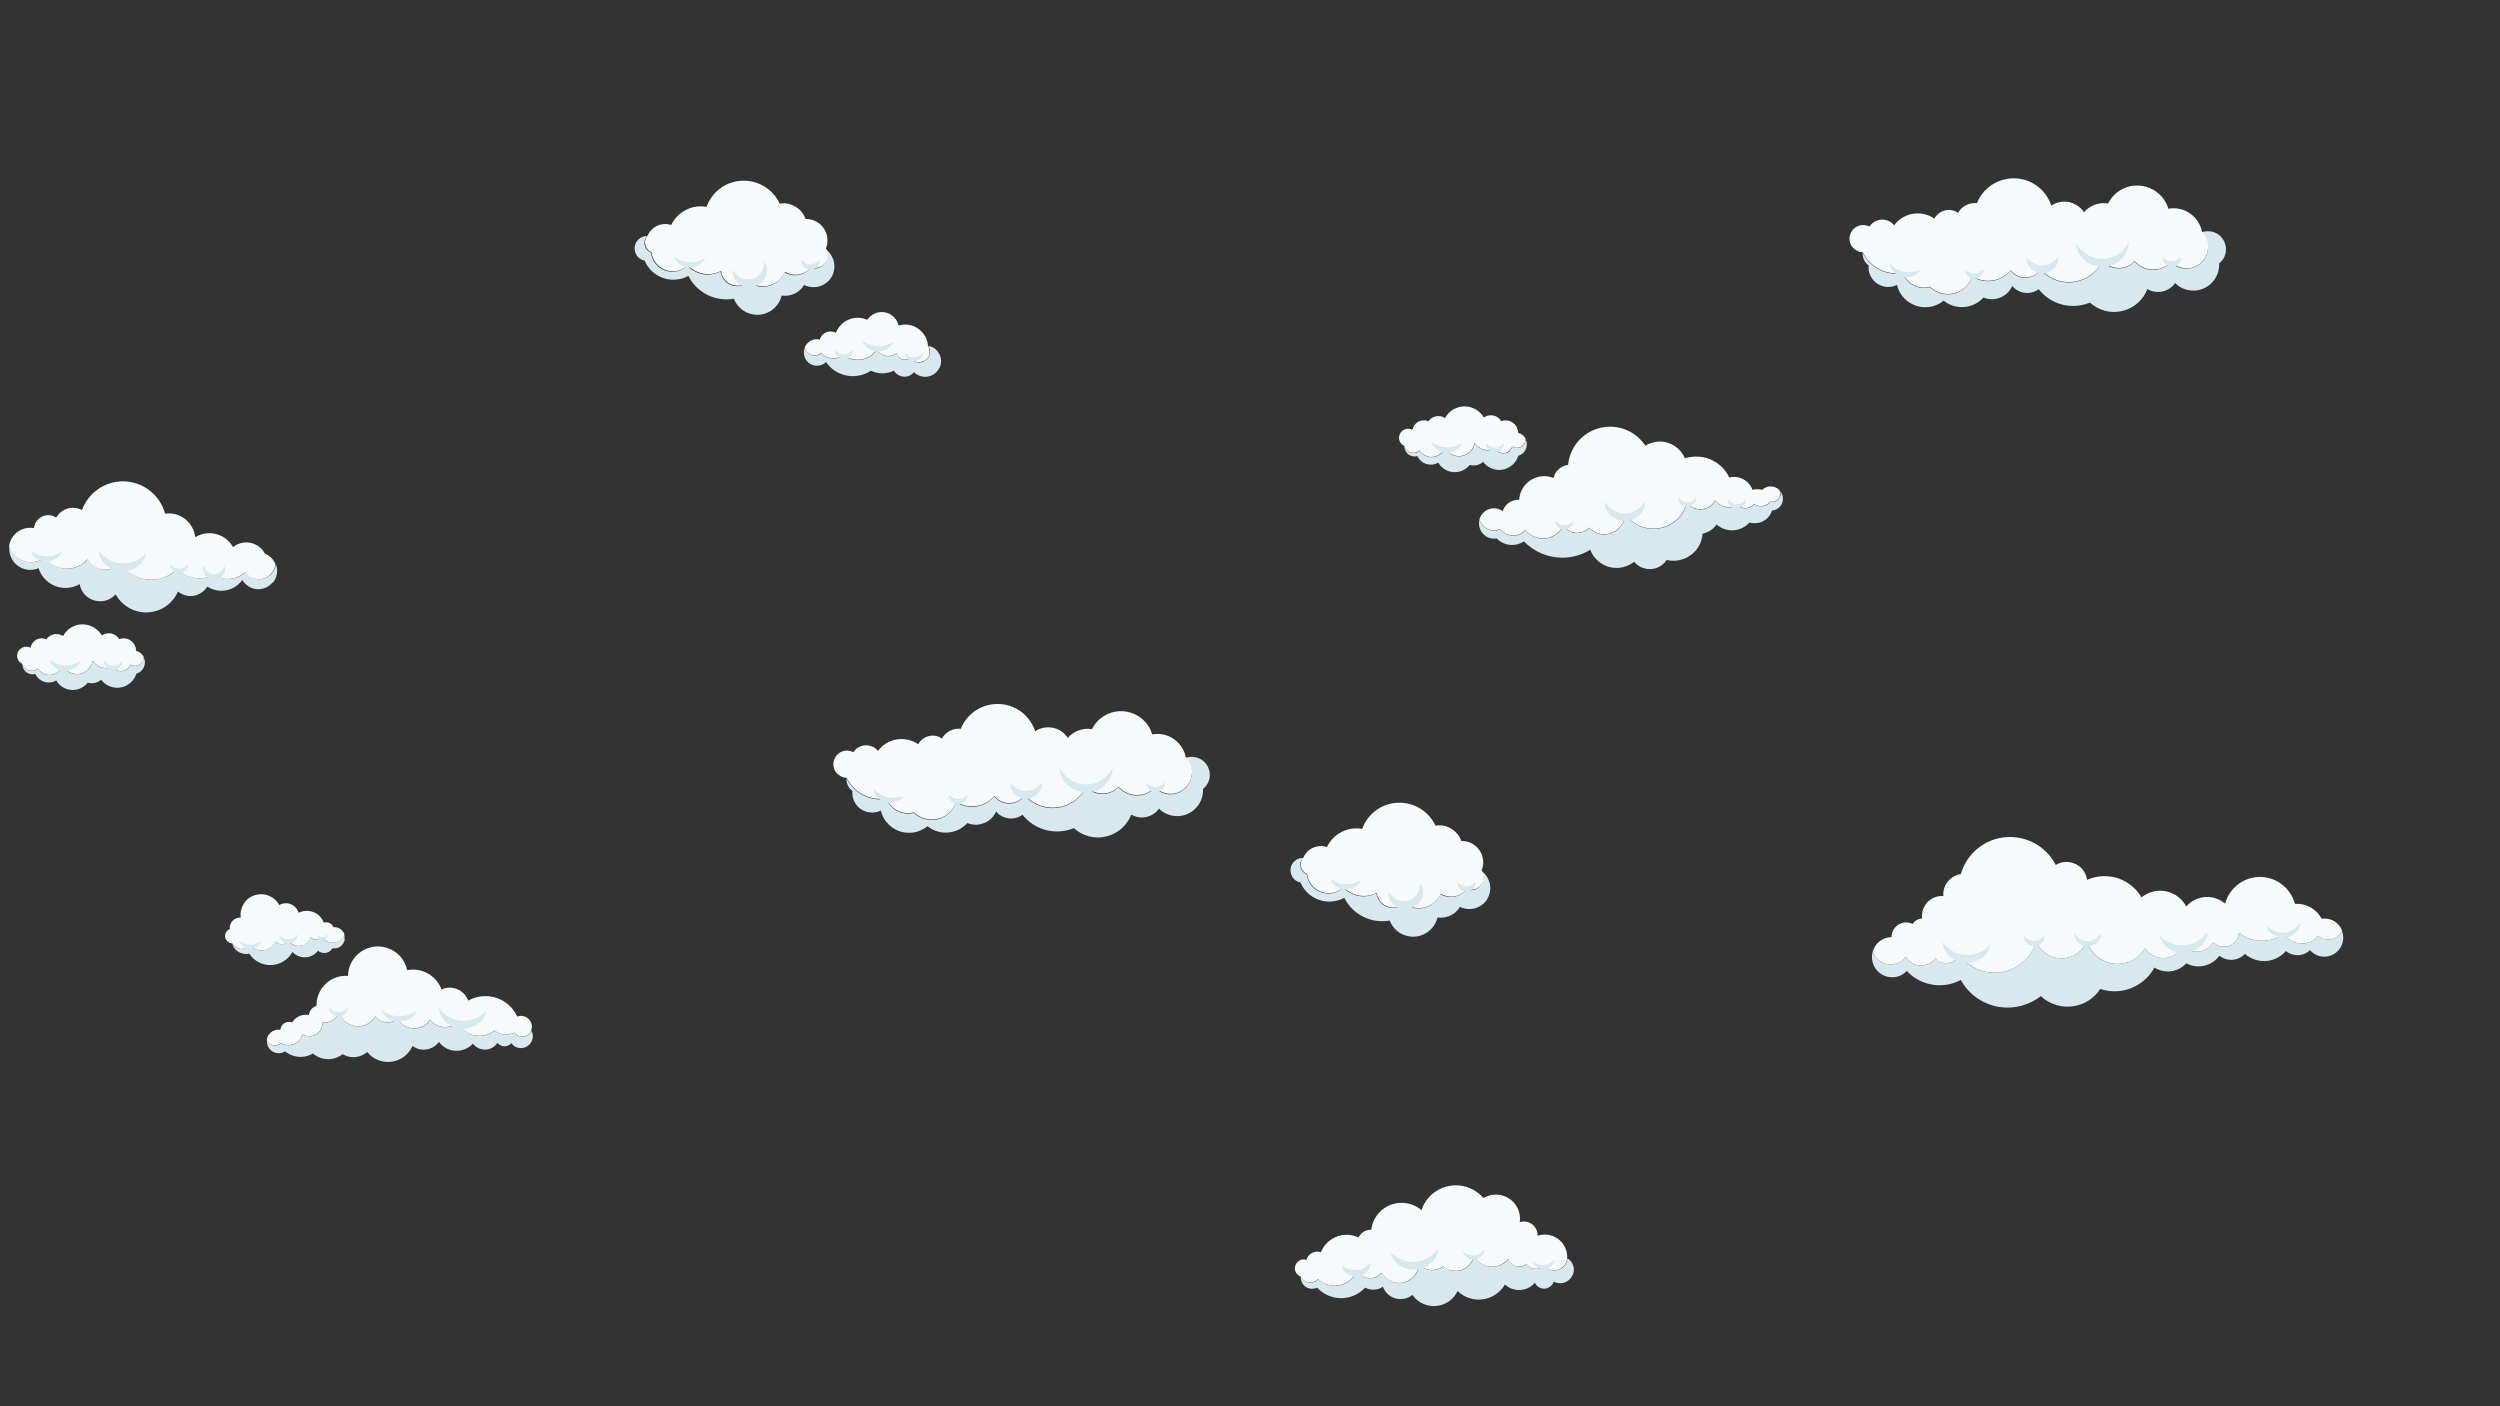 <?xml version="1.0" encoding="UTF-8"?>
<svg id="Capa_1" xmlns="http://www.w3.org/2000/svg" version="1.1" viewBox="0 0 1920 1080">
  <rect x="0" y="0" width="1920" height="1080" fill="#333333" stroke="none"/>
  <!-- Generator: Adobe Illustrator 29.0.0, SVG Export Plug-In . SVG Version: 2.1.0 Build 186)  -->
  <defs>
    <style>
      .st0 {
        display: none;
        fill: #81e1ff;
      }

      .st1 {
        fill: #f7fafb;
      }

      .st2 {
        fill: #d7e8ef;
      }
    </style>
  </defs>
  <rect class="st0" width="1920" height="1080"/>
  <g>
    <path class="st2" d="M1709.1,195.2c-.8,2.8-2.5,5.3-4.8,7.1.2,3.1-.4,6.2-1.7,9.1-2.4,5.3-7,9.4-12.6,11-5.6,1.6-11.7.7-16.5-2.5-1.1-.7-2.1-1.6-3-2.5-2.3,3.3-5.9,5.7-10,6.5-4,.8-8,0-11.3-1.9-3.2,8.3-10.3,14.7-19.2,16.8-8.9,2.2-18.2-.3-24.9-6.4-7.4,3-15.7,3.4-23.4.9-6.4-2.1-12-6.1-16-11.2-3,2.2-6.6,3.2-10.4,2.8-3.9-.4-7.5-2.3-9.9-5.3-1.7,3.9-4.8,7-8.7,8.7-4.3,1.9-9.1,2-13.4.2-3.6,4-8.6,6.6-14.1,7.2-6,.7-11.9-1.1-16.5-4.8-6.5,5.4-15.7,6.7-23.6,2.9-6.3-2.9-10.7-8.5-12.2-15-5.1,2.6-11.5,2-16.3-1.8-4-3.3-6-8.2-5.5-13.1-1.6-1.2-2.9-2.8-3.7-4.7-.7-1.7-1-3.5-.9-5.2,5.7,11.6,18.2,17.9,30.7,15.9,1.7,4.3,5.1,7.9,9.5,9.8,3.7,1.6,7.7,1.9,11.5.9,5.4,5.2,13.3,6.9,20.5,4.3,5.8-2.2,10.1-6.9,11.9-12.5,4.6,2.9,10.1,4.1,15.5,3.3,5.5-.8,10.5-3.6,14-7.8,3.1,4.1,8.3,6.2,13.5,5.4,4-.6,7.5-3,9.6-6.2,6.9,7.9,17.6,11.5,28,9.1,8.7-2,15.8-7.8,19.5-15.6,3,3.3,7.2,5.4,11.9,5.5,4.9.2,9.5-1.8,12.7-5.3,4.2,4.8,10.5,7.2,16.9,6.3,4.4-.6,8.3-2.7,11.2-5.8,2.3,2.4,5.2,4.1,8.6,4.7,4.6.9,9.4-.2,13.2-3,3.8-2.9,6.1-7.2,6.4-11.9.3-4.7-1.4-9.3-4.8-12.7,2.7-1,5.7-1.1,8.5-.4,3.6,1,6.7,3.4,8.5,6.7,1.8,3.3,2.2,7.2,1.2,10.8Z"/>
    <path class="st1" d="M1695.7,190.8c-.3,4.7-2.7,9.1-6.4,11.9-3.8,2.9-8.6,4-13.2,3-3.3-.7-6.3-2.3-8.6-4.7-2.9,3.1-6.8,5.2-11.2,5.8-6.4.9-12.7-1.5-16.9-6.3-3.2,3.5-7.8,5.5-12.7,5.3-4.6-.1-8.9-2.2-11.9-5.5-3.7,7.8-10.8,13.6-19.5,15.6-10.4,2.4-21.1-1.2-28-9.1-2.1,3.3-5.6,5.6-9.6,6.2-5.2.8-10.4-1.3-13.5-5.4-3.5,4.2-8.5,7-14,7.8-5.5.8-11-.4-15.5-3.3-1.8,5.7-6.1,10.4-11.9,12.5-7.2,2.6-15.1.9-20.5-4.3-3.8,1-7.9.7-11.5-.9-4.4-1.9-7.8-5.4-9.5-9.8-12.5,2-25-4.3-30.7-15.9-2.9,0-5.7-1.4-7.7-3.7-2.5-2.9-3.2-7-1.7-10.6s4.7-6.1,8.6-6.5c2.1-.2,4.2.2,6,1.1,1.8-2.8,4.7-4.7,8.1-5.2,4.1-.6,8.2,1,10.8,4.2,3.7-5.1,9.5-8.4,15.9-9,5.4-.5,10.7.9,15,3.9,1.7-3.2,4.8-5.6,8.6-6.4,3.4-.7,6.8,0,9.6,2,1.4-2.6,3.7-4.8,6.5-6.1,2.5-1.2,5.3-1.7,8-1.4,4.8-12.1,17-19.9,30.4-19,12.6.9,22.9,9.4,26.7,20.9,4-2.7,9.1-3.7,14-2.6,4.6,1.1,8.6,3.9,11.1,7.7,2.1-2.5,4.9-4.5,8.1-5.7,3.4-1.3,7-1.6,10.4-1,4.5-9.1,14.3-14.8,24.9-13.7,10.4,1.1,18.6,8.3,21.4,17.7,6-1.1,12.3.3,17.3,4.1,4.4,3.3,7.4,8.1,8.5,13.4,3.3,3.3,5.1,8,4.8,12.7Z"/>
    <path class="st2" d="M1509.4,206.9c1.2,1.3,2.4,2,3.5,2.5,1.2.5,2.3.7,3.4.7,1.1,0,2.2-.2,3.4-.8,1.1-.5,2.3-1.3,3.5-2.6.4,1.7-.2,3.7-1.5,5.1-1.3,1.4-3.3,2.3-5.3,2.3-2,0-4-.8-5.3-2.2-1.3-1.4-2-3.3-1.7-5Z"/>
    <path class="st2" d="M1661.1,197.5c1.2,1.3,2.4,2,3.5,2.5,1.2.5,2.3.7,3.4.7,1.1,0,2.2-.2,3.4-.8,1.1-.5,2.3-1.3,3.5-2.6.4,1.7-.2,3.7-1.5,5.1-1.3,1.4-3.3,2.3-5.3,2.3-2,0-4-.8-5.3-2.2-1.3-1.4-2-3.3-1.7-5Z"/>
    <path class="st2" d="M1594.4,186.6c2.4,4.1,5.5,7.2,9,9.2,3.5,2.1,7.5,3.1,11.4,3.1,3.9,0,7.8-1.2,11.3-3.3,3.5-2.2,6.5-5.3,8.8-9.4,0,4.8-2.2,9.7-5.9,13.1-3.7,3.5-8.9,5.6-14.1,5.6-5.2,0-10.5-1.9-14.3-5.3-3.8-3.4-6.2-8.2-6.2-13Z"/>
    <path class="st2" d="M1556.3,197.6c1.9,2.3,3.9,3.8,6,4.8,2,1,4.1,1.4,6.2,1.4,2.1,0,4.1-.5,6.2-1.5,2-1,4-2.6,5.9-4.9.5,3-.7,6.3-2.9,8.6-2.3,2.4-5.6,3.8-9,3.8-3.4,0-6.8-1.3-9.1-3.6-2.3-2.3-3.6-5.5-3.1-8.5Z"/>
    <path class="st2" d="M1474.5,207.5c-1.2,2.1-3.3,3.7-5.7,4.6-2.4.9-5,1.1-7.6.5-2.5-.5-4.9-1.8-6.7-3.6-1.8-1.8-3-4.1-3.3-6.5,1.7,1.7,3.4,3,5.2,4,1.8,1,3.6,1.7,5.6,2.2,1.9.4,3.9.5,6,.3,2.1-.2,4.1-.7,6.4-1.5Z"/>
  </g>
  <g>
    <path class="st2" d="M1366.9,389.2c-1.6,1.7-3.7,2.8-6,2.9-.9,3-2.9,5.8-5.7,7.5-3.5,2.3-7.7,2.8-11.6,1.7-2.9,3.2-7,5.4-11.5,5.9-5.1.5-10.1-1.1-13.8-4.4-1.2,1.7-2.6,3.2-4.4,4.4-1.9,1.3-4.1,2.2-6.3,2.7-.4,4.9-2.3,9.6-5.7,13.4-5.6,6.1-14,8.6-21.9,6.8-2.4,3.6-6.2,6.1-10.6,6.8-5.5.8-11-1.3-14.4-5.5-4.9,3.9-11.3,5.6-17.5,4.4-7.4-1.4-13.5-6.5-16.2-13.6-6.6,4.1-14.2,6.2-22.1,6.1-10.9-.2-21.2-4.7-28.8-12.5-2.9,1.9-6.4,2.9-10,2.7-4.2-.2-8.1-2.1-10.9-5-2.6.5-5.2,0-7.6-1.2-3.9-2.2-6.3-6.4-6-10.9,0-.8.2-1.6.4-2.4.8,2.9,2.7,5.5,5.5,7,3.3,1.9,7.2,2,10.6.5,2.4,3.2,6.3,5,10.3,4.9,3.5-.1,6.7-1.7,9-4.3,4,5.2,10.7,7.7,17.2,6.2,5.4-1.2,9.7-4.9,11.8-9.8,2.1,3.5,5.9,5.8,10.2,5.9,3.7.1,7.2-1.4,9.6-4,4.7,5.1,12.3,6.6,18.8,3.4,5.4-2.7,8.6-8.1,8.8-13.8,5.9,8.3,16.1,12.6,26.4,10.8,10.5-1.8,18.6-9.6,21.2-19.6,2.7,3.5,7,5.5,11.5,5,4.4-.4,8.2-3.1,10.2-6.9,1.9,2.9,5.1,4.8,8.6,5.3,2.9.4,5.7-.3,8.1-1.8,2,2,4.8,2.9,7.6,2.5,2.2-.3,4.1-1.4,5.5-3,2.2,1.4,4.9,1.9,7.5,1.3,1.9-.5,3.6-1.6,4.9-3.2,1.2.3,2.4.2,3.6-.2,1.7-.6,3.1-2,3.8-3.7.6-1.4.6-3,0-4.5.6.6,1.1,1.4,1.4,2.1,1.6,3.4,1,7.4-1.5,10.2Z"/>
    <path class="st1" d="M1366.9,381.3c-.7,1.7-2.1,3.1-3.8,3.7-1.2.4-2.4.5-3.6.2-1.2,1.5-2.9,2.6-4.9,3.2-2.6.7-5.3.2-7.5-1.3-1.4,1.6-3.3,2.7-5.5,3-2.8.4-5.6-.6-7.6-2.5-2.4,1.5-5.2,2.2-8.1,1.8-3.5-.4-6.6-2.4-8.6-5.3-2,3.8-5.8,6.4-10.2,6.9-4.5.4-8.9-1.5-11.5-5-2.6,10-10.8,17.8-21.2,19.6-10.3,1.8-20.5-2.5-26.4-10.8-.1,5.7-3.4,11.1-8.8,13.8-6.4,3.2-14.1,1.7-18.8-3.4-2.4,2.6-5.9,4.1-9.6,4-4.2-.1-8-2.4-10.2-5.9-2.1,4.9-6.5,8.6-11.8,9.8-6.5,1.5-13.2-1-17.2-6.2-2.2,2.6-5.5,4.2-9,4.3-4,.1-7.9-1.7-10.3-4.9-3.4,1.5-7.3,1.4-10.6-.5-2.7-1.5-4.7-4.1-5.5-7,1-3.4,3.5-6.3,6.9-7.6,3.7-1.5,7.9-.9,11,1.4,1.1-3.7,3.9-6.7,7.7-8s3.3-.7,4.9-.6c.3-6.7,4.2-13,10.5-16.2,5.1-2.6,10.9-2.7,15.9-.7.7-3,2.4-5.7,5-7.6,1.8-1.4,4-2.2,6.2-2.5,1.4-14.5,12.4-26.6,27.2-28.9,12.9-2,25.3,3.8,32.1,14.2,5.8-3.6,13.1-4.3,19.5-1.4,5,2.2,8.9,6.3,10.9,11.1,6.2-2,13-1.8,19.1.6,6.7,2.7,12,7.8,15,14.1,3.1-.8,6.5-.6,9.7.8,3.8,1.7,6.7,4.9,8.1,8.7,2.4-.7,5-.6,7.5,0,1.5-1.5,3.6-2.5,5.8-2.6,2.9-.2,5.6.9,7.5,3h0c.5,1.5.5,3.1,0,4.5Z"/>
    <path class="st2" d="M1194.7,399.7c1,1.3,2.1,2.2,3.3,2.8,1.2.6,2.4.9,3.6.9,1.2,0,2.5-.3,3.6-.9,1.2-.6,2.2-1.6,3.2-2.9.2,1.7-.5,3.5-1.8,4.8-1.3,1.3-3.2,2.1-5,2.1-1.9,0-3.8-.7-5.1-2-1.3-1.3-2.1-3-1.9-4.7Z"/>
    <path class="st2" d="M1289,382.2c1,1.3,2.1,2.2,3.3,2.8,1.2.6,2.4.9,3.6.9,1.2,0,2.5-.3,3.6-.9,1.2-.6,2.2-1.6,3.2-2.9.2,1.7-.5,3.5-1.8,4.8-1.3,1.3-3.2,2.1-5,2.1-1.9,0-3.8-.7-5.1-2-1.3-1.3-2.1-3-1.9-4.7Z"/>
    <path class="st2" d="M1327.1,383.6c1,1.3,2.1,2.2,3.3,2.8,1.2.6,2.4.9,3.6.9,1.2,0,2.5-.3,3.6-.9,1.2-.6,2.2-1.6,3.2-2.9.2,1.7-.5,3.5-1.8,4.8-1.3,1.3-3.2,2.1-5,2.1-1.9,0-3.8-.7-5.1-2-1.3-1.3-2.1-3-1.9-4.7Z"/>
    <path class="st2" d="M1232.8,385.7c2.1,3,4.5,5.1,7.1,6.5,2.6,1.4,5.4,2.1,8.2,2,2.8,0,5.5-.8,8.1-2.2,2.6-1.5,4.9-3.6,7-6.6.4,3.7-1.2,7.5-4.1,10.3-2.8,2.8-6.9,4.5-11,4.5-4.1,0-8.2-1.5-11.1-4.3-2.9-2.7-4.6-6.6-4.3-10.2Z"/>
  </g>
  <g>
    <path class="st2" d="M721.4,282.6c-2,4.1-6.2,6.7-10.7,6.8-3.4,0-6.5-1.3-8.8-3.6-2,2.5-5.2,3.9-8.5,3.4-2.9-.4-5.5-2.1-6.9-4.5-5.1,2.5-11.1,2.7-16.5.5-.4-.2-.8-.4-1.2-.5-3.8,2.6-8.4,4-13.2,4.2-8.5.2-16.5-3.9-21.2-10.8-2.5,2.3-6,3.3-9.4,2.5-4.3-1.1-7.4-4.8-7.6-9.3,0-1.5.2-2.9.7-4.2.6,2.4,2.3,4.4,4.6,5.4,2.7,1.1,5.7.6,7.8-1.1,2.4,2.3,5.5,3.7,8.8,3.9,3.1.2,6.2-.6,8.8-2.3,4.2,3.1,9.6,4.3,14.7,3,4.5-1.1,8.3-3.9,10.7-7.7,1.7,3.1,4.8,5.1,8.4,5.3,2.5.1,5-.8,6.8-2.3.6,2.3,2.3,4.2,4.8,4.9,2,.5,4,0,5.6-1.1,1.1,1.5,2.7,2.5,4.5,3,2.2.6,4.5.3,6.5-.9,1.9-1.1,3.3-3,3.9-5.2.5-2.2.2-4.5-1-6.4,2.9.6,5.5,2.1,7.3,4.6,2.8,3.6,3.2,8.5,1.2,12.6Z"/>
    <path class="st1" d="M713.9,271.8c-.5,2.2-1.9,4.1-3.9,5.2-2,1.1-4.3,1.5-6.5.9-1.8-.5-3.4-1.6-4.5-3-1.6,1.2-3.6,1.6-5.6,1.1-2.4-.6-4.2-2.5-4.8-4.9-1.9,1.6-4.3,2.4-6.8,2.3-3.6-.1-6.8-2.2-8.4-5.3-2.4,3.8-6.2,6.6-10.7,7.7-5.1,1.2-10.5,0-14.7-3-2.6,1.7-5.7,2.5-8.8,2.3-3.3-.2-6.4-1.6-8.8-3.9-2.2,1.7-5.2,2.2-7.8,1.1-2.4-1-4.1-3-4.6-5.4,1-2.6,3.2-4.8,5.9-5.8,1.9-.7,3.8-.8,5.7-.3.2-.8.6-1.6,1-2.3,1.2-1.9,3.2-3.3,5.5-3.8,2-.4,4.1,0,5.9.9,1.6-4.3,4.9-7.9,9.2-9.9,4.8-2.2,10.2-2.2,14.9-.1,2.8-4.2,7.8-6.6,13-5.8,5.5.8,9.8,4.9,11,10.2,5.2-1.6,10.9-.7,15.3,2.6,4.3,3.1,6.9,7.8,7.3,13,1.2,1.9,1.6,4.2,1,6.4Z"/>
    <path class="st2" d="M641.1,268.7c1,1.3,2.1,2.2,3.3,2.8,1.2.6,2.4.9,3.6.9,1.2,0,2.5-.3,3.6-.9,1.2-.6,2.2-1.6,3.2-2.9.2,1.7-.5,3.5-1.8,4.8-1.3,1.3-3.2,2.1-5,2.1-1.9,0-3.8-.7-5.1-2-1.3-1.3-2.1-3-1.9-4.7Z"/>
    <path class="st2" d="M695,270.7c1,1.3,2.1,2.2,3.3,2.8,1.2.6,2.4.9,3.6.9,1.2,0,2.5-.3,3.6-.9,1.2-.6,2.2-1.6,3.2-2.9.2,1.7-.5,3.5-1.8,4.8-1.3,1.3-3.2,2.1-5,2.1-1.9,0-3.8-.7-5.1-2-1.3-1.3-2.1-3-1.9-4.7Z"/>
    <path class="st2" d="M686,262.6c-.8,2.3-2.6,4.2-4.7,5.5-2.2,1.3-4.8,2-7.3,1.9-2.6,0-5.1-.9-7.2-2.3-2.1-1.4-3.7-3.4-4.4-5.8,2,1.3,3.9,2.3,5.9,3,1.9.7,3.9,1,5.9,1.1,2,0,4-.2,5.9-.8,2-.6,3.9-1.5,6-2.7Z"/>
  </g>
  <g>
    <path class="st2" d="M111.3,508.7c0,2.4-1,4.7-2.7,6.4-1.1,1.1-2.4,1.8-3.8,2.2-1.8,5.7-6.7,10-12.9,10.8-5.6.7-11.1-1.8-14.3-6.1-2.7,2.5-6.6,3.4-10.2,2.3-2.9,3.6-7.3,5.8-12.1,5.6-5.1-.2-9.6-3-12.1-7.3-2.9,1.7-6.4,2-9.6.9-2.9-1-5.2-3.2-6.5-5.9-2,.5-4.1.3-6-.8-2.5-1.4-3.9-4.1-3.9-6.8.8,2.6,2.8,4.5,5.4,5.1,2.3.5,4.6,0,6.4-1.6,2.3,3.6,6.6,5.5,10.9,4.8,3.9-.7,7.1-3.4,8.4-7.1,2.7,5.2,8.8,7.9,14.6,6,4.5-1.5,7.6-5.3,8.2-9.7,1.4,2.1,3.4,3.8,5.8,4.8,3.2,1.3,6.8,1.1,9.9-.4,1.6,2.8,4.9,4.2,8.1,3.4,2.5-.6,4.4-2.5,5.2-4.9,2.3,1.4,5.3,1.3,7.5-.3,1.8-1.3,2.7-3.4,2.7-5.4.6,1.3,1,2.7,1,4.1Z"/>
    <path class="st1" d="M110.3,504.6c0,2.1-.9,4.1-2.7,5.4-2.2,1.7-5.2,1.7-7.5.3-.8,2.3-2.7,4.2-5.2,4.9-3.2.8-6.5-.6-8.1-3.4-3.1,1.5-6.7,1.7-9.9.4-2.4-1-4.4-2.7-5.8-4.8-.7,4.4-3.7,8.2-8.2,9.7-5.7,1.9-11.9-.8-14.6-6-1.3,3.7-4.5,6.4-8.4,7.1-4.3.7-8.6-1.2-10.9-4.8-1.8,1.5-4.1,2.1-6.4,1.6-2.6-.6-4.7-2.5-5.4-5.1-.8-.4-1.5-.9-2.2-1.6-1.7-1.8-2.3-4.4-1.5-6.8.8-2.4,2.7-4.1,5.2-4.7,1.7-.3,3.4,0,4.8.7.3-2.2,1.6-4.3,3.4-5.6,2.6-1.9,5.9-2.1,8.7-.9,1-1.4,2.4-2.6,4.1-3.3,2.9-1.2,6.2-.9,8.7.8,2.9-5.4,8.5-8.9,14.8-9,6.3,0,11.9,3.3,15,8.5,2-1.4,4.6-2,7.2-1.5,2.6.5,4.8,2.1,6.2,4.4,3.3-1.3,7.2-.6,9.9,2,2,1.8,3,4.4,3,6.9,1.6.4,3,1.2,4.2,2.4s1.2,1.5,1.7,2.3Z"/>
    <path class="st2" d="M80,507.6c1,1.3,2.1,2.2,3.3,2.8,1.2.6,2.4.9,3.6.9,1.2,0,2.5-.3,3.6-.9,1.2-.6,2.2-1.6,3.2-2.9.2,1.7-.5,3.5-1.8,4.8-1.3,1.3-3.2,2.1-5,2.1-1.9,0-3.8-.7-5.1-2-1.3-1.3-2.1-3-1.9-4.7Z"/>
    <path class="st2" d="M61.7,507.7c-.8,2.3-2.6,4.2-4.7,5.5-2.2,1.3-4.8,2-7.3,1.9-2.6,0-5.1-.9-7.2-2.3-2.1-1.4-3.7-3.4-4.4-5.8,2,1.3,3.9,2.3,5.9,3,1.9.7,3.9,1,5.9,1.1,2,0,4-.2,5.9-.8,2-.6,3.9-1.5,6-2.7Z"/>
  </g>
  <g>
    <path class="st2" d="M264.8,721.3c-.4,2.9-2.3,5.4-5,6.5-1.4.6-3,.7-4.5.5-1,1.8-2.8,3.1-4.9,3.5-2.3.4-4.5-.2-6.2-1.7-2.2,3-5.6,4.9-9.4,5.1-3.9.2-7.6-1.3-10.2-4.1-3.3,6-9.4,9.8-16.3,10.1-6.8.2-13.2-3.1-16.9-8.8-2.4.6-4.9.3-7.2-.8-3-1.4-5.2-4-6-7.1,1.4,2.7,4.2,4.3,7.2,4.3,2.4,0,4.6-1.2,6.1-3,2.7,3.1,6.9,4.7,11.1,4,3.9-.6,7.2-3.2,8.9-6.7,1.3,1.4,3.2,2.2,5.2,2.1,2-.2,3.7-1.3,4.7-2.9,2.1,3.2,6.1,4.9,10,3.9,3.4-.8,5.9-3.4,6.8-6.6,1.1,1.3,2.7,2.1,4.5,2,1.7,0,3.2-.8,4.3-2,2.3,3.5,6.7,5.2,10.8,4.1,3.1-.8,5.4-3,6.5-5.8.3,1.1.4,2.2.3,3.4Z"/>
    <path class="st1" d="M264.5,717.9c-1.1,2.8-3.5,5-6.5,5.8-4.2,1.1-8.5-.6-10.8-4.1-1.1,1.2-2.6,1.9-4.3,2-1.8,0-3.4-.8-4.5-2-.9,3.2-3.4,5.8-6.8,6.6-3.9,1-7.9-.7-10-3.9-1,1.6-2.7,2.7-4.7,2.9-2,.2-3.9-.6-5.2-2.1-1.7,3.5-5,6-8.9,6.7-4.2.7-8.4-.9-11.1-4-1.5,1.8-3.7,2.9-6.1,3-3,0-5.8-1.6-7.2-4.3-.8,0-1.6-.2-2.4-.6-1.7-.9-2.9-2.5-3.1-4.4-.2-1.9.5-3.8,2-5,.5-.4,1-.7,1.6-.9-.3-2.2.4-4.6,2-6.3,1.7-1.9,4.1-2.8,6.4-2.6-.5-3.6.3-7.3,2.2-10.5,2.4-3.9,6.3-6.5,10.8-7.2,4.5-.8,9.1.5,12.6,3.3,1.7,1.3,3,3,4,4.8,3-1.8,6.8-1.9,10-.1,2.4,1.3,4.1,3.5,4.8,6,3.9-1.9,8.6-2,12.6,0,3.2,1.6,5.6,4.4,6.7,7.6,1.7-.5,3.5-.4,5.1.6,1.1.7,2,1.8,2.4,2.9,2-.2,4,.4,5.6,1.6,1.4,1.1,2.4,2.5,2.9,4.2Z"/>
    <path class="st2" d="M214.7,717.7c1,1.3,2.1,2.2,3.3,2.8,1.2.6,2.4.9,3.6.9,1.2,0,2.5-.3,3.6-.9,1.2-.6,2.2-1.6,3.2-2.9.2,1.7-.5,3.5-1.8,4.8-1.3,1.3-3.2,2.1-5,2.1-1.9,0-3.8-.7-5.1-2-1.3-1.3-2.1-3-1.9-4.7Z"/>
    <path class="st2" d="M243.6,717.6c1.3,1.5,2.7,2.1,4.1,2.1,1.4,0,2.8-.6,4-2.2.2,1-.2,2.1-1,2.9-.8.8-1.9,1.3-3,1.3-1.1,0-2.3-.4-3-1.2-.8-.8-1.2-1.8-1.1-2.9Z"/>
    <path class="st2" d="M200.7,722.9c-.6,1.7-1.8,3.1-3.4,4.1-1.6,1-3.5,1.5-5.3,1.4-1.9,0-3.7-.6-5.3-1.7-1.5-1-2.7-2.5-3.2-4.2,1.5.9,2.9,1.7,4.3,2.1,1.4.5,2.8.7,4.3.8,1.4,0,2.9-.1,4.3-.5,1.4-.4,2.9-1,4.4-1.9Z"/>
  </g>
  <g>
    <path class="st2" d="M638.4,213.2c-2.8,4.2-7.4,7-12.5,7.3-2.9.2-5.8-.4-8.4-1.6-.8,1.4-1.8,2.6-3.1,3.8-3.9,3.6-9.1,5-14.1,4.3-.2.8-.4,1.6-.7,2.3-1.9,5.1-6,9.2-11.1,11.2s-10.9,1.6-15.8-.9c-4.2-2.2-7.4-5.9-9.1-10.2-14,2.5-28.4-4.4-34.9-17.5-5.1,2.8-11.1,3.6-17,2.3-7.5-1.8-13.7-7-16.6-14-1.4-.3-2.8-.9-4-1.8-2.3-1.8-3.6-4.5-3.7-7.4s1.2-5.7,3.4-7.5c1.8-1.5,4-2.3,6.2-2.2-2.8,3-2.8,7.6,0,10.6.8.9,1.8,1.6,2.9,2.1.8,6.4,5.1,11.9,11.3,13.9,5.9,2,12.3.4,16.7-3.7,3.4,3.5,7.9,5.8,12.7,6.5,4.4.6,8.9-.2,12.8-2.2.6,4.8,3.8,9,8.5,10.6,4.4,1.5,9.3.5,12.7-2.6,4.6,3.5,10.7,4.6,16.3,3,5.3-1.6,9.5-5.4,11.6-10.3,4,2.4,9,2.9,13.5,1.2,2.7-1,4.9-2.7,6.6-4.8,3.8,1.4,8.1.2,10.7-3,2.7-3.3,2.9-7.9.6-11.4,2.8,2,4.8,4.7,6,8,1.7,4.8,1,10.1-1.8,14.4Z"/>
    <path class="st1" d="M633.7,202.2c-2.6,3.2-6.9,4.3-10.7,3-1.7,2.1-4,3.8-6.6,4.8-4.5,1.7-9.4,1.2-13.5-1.2-2.1,4.9-6.3,8.7-11.6,10.3-5.7,1.7-11.7.5-16.3-3-3.4,3.1-8.2,4.2-12.7,2.6-4.7-1.6-8-5.8-8.5-10.6-3.9,2-8.4,2.8-12.8,2.2-4.9-.7-9.4-3-12.7-6.5-4.4,4.2-10.8,5.7-16.7,3.7-6.2-2.1-10.6-7.6-11.3-13.9-1.1-.4-2.1-1.1-2.9-2.1-2.7-3-2.7-7.6,0-10.6,1.8-4.1,5.4-7.3,9.9-8.4,2.8-.7,5.6-.6,8.2.3,3.2-6.7,9.2-11.7,16.6-13.6,3.5-.9,7.1-1,10.5-.3,4.4-12.4,16.4-20.7,29.9-20.1,11.6.5,21.7,7.5,26.3,17.6,4.1-.7,8.3,0,11.9,2.2,3.8,2.2,6.6,5.6,8,9.6,6.2-.2,12.1,3.2,15,8.9,2.2,4.4,2.4,9.4.6,13.7,2.3,3.5,2.1,8.1-.6,11.4Z"/>
    <path class="st2" d="M615.5,199.8c1.2,1.3,2.4,2,3.5,2.5,1.2.5,2.3.7,3.4.7,1.1,0,2.2-.2,3.4-.8,1.1-.5,2.3-1.3,3.5-2.6.4,1.7-.2,3.7-1.5,5.1-1.3,1.4-3.3,2.3-5.3,2.3-2,0-4-.8-5.3-2.2-1.3-1.4-2-3.3-1.7-5Z"/>
    <path class="st2" d="M541.6,198.1c-.8,2.3-2.6,4.2-4.7,5.5-2.2,1.3-4.8,2-7.3,1.9-2.6,0-5.1-.9-7.2-2.3-2.1-1.4-3.7-3.4-4.4-5.8,2,1.3,3.9,2.3,5.9,3,1.9.7,3.9,1,5.9,1.1,2,0,4-.2,5.9-.8,2-.6,3.9-1.5,6-2.7Z"/>
    <path class="st2" d="M562.8,207.3c1.9,3.1,4.3,5.2,6.9,6.3,2.6,1.1,5.3,1.3,7.9.6,2.5-.7,4.8-2.2,6.5-4.4,1.7-2.3,2.8-5.2,2.8-8.9,2.4,2.8,2.9,7.3,1.4,11.1-.7,1.9-2,3.7-3.6,5.1-1.6,1.4-3.5,2.4-5.6,3-4.1,1.1-8.7.2-11.9-2.4-3.2-2.5-5-6.6-4.4-10.3Z"/>
  </g>
  <g>
    <path class="st2" d="M409.1,797c-.3,2.6-1.7,4.9-3.9,6.4s-4.9,1.9-7.4,1.3c-2.1-.5-3.9-1.8-5.1-3.6-1,1.2-2.5,2.1-4.2,2.4-2.5.4-5-.7-6.5-2.6-1.9,3-5.2,5-8.9,5.2-3.9.2-7.6-1.6-9.9-4.6-2.9,3.2-7,5.2-11.6,5.5-5.8.3-11.2-2.3-14.5-6.8-1.6,2.2-3.9,4-6.6,5-4.7,1.8-9.8,1-13.7-1.9-2.4,5.5-7.1,9.8-13.2,11.5-8,2.3-16.5-.5-21.6-6.8-2.1,1.8-4.7,3.1-7.5,3.6-4,.8-8,0-11.4-2-3.3,2.6-7.5,4-11.7,3.8-4.1-.1-8-1.7-11.1-4.3-3.7,2.2-8,3-12.2,2.4-3.4-.5-6.6-1.9-9.2-4.1-2.4,1.6-5.6,2-8.3.8-3.4-1.4-5.6-4.6-5.6-8.3,0-.3,0-.6,0-1,1.1,2.2,3.3,3.8,5.8,4,2,.2,3.9-.5,5.3-1.8,2.8,1.8,6.3,2.2,9.5,1,3.4-1.3,5.9-4.3,6.7-7.8,2.8,1.8,6.3,2.1,9.4.8,3.8-1.7,6.2-5.5,6-9.7,2.5.3,5.1-.2,7.4-1.5,2.4-1.4,4.4-3.5,5.4-6,2.3,6.5,8.7,10.9,15.8,10.3,5.2-.4,9.6-3.4,12.1-7.6,1.8,2.5,4.6,4.2,7.8,4.6,3.4.4,6.7-.7,9.2-3,2.9,5.4,8.9,8.5,15.1,7.5,4.2-.6,7.7-3,9.9-6.4,2.6,3.4,6.7,5.5,11.1,5.6,3.8.1,7.4-1.2,10.1-3.6,2.7,5.3,7.8,9.1,13.7,10.1,5.2.8,10.5-.6,14.6-3.9,4.3,3.5,10.3,4,15.2,1.6,1.2,1.8,3.2,2.9,5.5,3.1,3.2.3,6.3-1.6,7.5-4.6.9,1.6,1.3,3.6,1.1,5.5Z"/>
    <path class="st1" d="M408,791.5c-1.2,3-4.3,4.9-7.5,4.6-2.2-.2-4.2-1.4-5.5-3.1-4.9,2.5-10.8,1.9-15.2-1.6-4,3.3-9.3,4.7-14.6,3.9-6-.9-11.1-4.7-13.7-10.1-2.8,2.4-6.4,3.7-10.1,3.6-4.4-.2-8.4-2.2-11.1-5.6-2.2,3.3-5.7,5.7-9.9,6.4-6.2,1-12.2-2.1-15.1-7.5-2.4,2.2-5.7,3.4-9.2,3-3.2-.4-6-2.1-7.8-4.6-2.5,4.2-6.9,7.2-12.1,7.6-7.1.6-13.6-3.8-15.8-10.3-1.1,2.5-3,4.7-5.4,6-2.3,1.2-4.8,1.8-7.4,1.5.2,4.1-2.1,8-6,9.7-3.1,1.4-6.7,1-9.4-.8-.7,3.5-3.2,6.5-6.7,7.8-3.2,1.2-6.7.8-9.5-1-1.4,1.2-3.3,1.9-5.3,1.8-2.6-.2-4.8-1.8-5.8-4,.3-3.2,2.4-6.1,5.5-7.3,1.6-.7,3.3-.8,4.9-.6.1-1.1.5-2.3,1.2-3.3,1.8-2.5,5.1-3.4,7.9-2.4,1-1.6,2.4-3.1,4.1-4.1,2.6-1.6,5.7-2.1,8.7-1.6.3-2,1.2-3.9,2.8-5.3.9-.8,2-1.4,3.1-1.7-.2-7.7,3.5-15,10.1-19.4,4.3-2.8,9.3-4,14.1-3.6,0-5.1,1.8-10,5-14,4.1-5.1,10.2-8.3,16.8-8.6,6.6-.3,13,2.2,17.6,6.9,3.1,3.1,5.1,7.1,6,11.3,5.4-1.1,11.1-.2,16,2.6,4.9,2.8,8.5,7.1,10.4,12.2,3.8-1.7,8.1-1.9,12.1-.2,4,1.7,7,4.9,8.4,8.8,6-3.4,13.1-4.4,20-2.6,7.9,2,14.3,7.5,17.6,14.8,3.2-1.2,7-.3,9.3,2.4,2,2.4,2.5,5.6,1.5,8.3Z"/>
    <path class="st2" d="M253.1,773.8c1,1.3,2.1,2.2,3.3,2.8,1.2.6,2.4.9,3.6.9,1.2,0,2.5-.3,3.6-.9,1.2-.6,2.2-1.6,3.2-2.9.2,1.7-.5,3.5-1.8,4.8-1.3,1.3-3.2,2.1-5,2.1-1.9,0-3.8-.7-5.1-2-1.3-1.3-2.1-3-1.9-4.7Z"/>
    <path class="st2" d="M320.3,776.2c-1.1,2.6-3.1,4.8-5.6,6.2-2.5,1.5-5.5,2.2-8.4,2.1-3,0-5.9-1-8.3-2.6-2.4-1.6-4.4-3.9-5.3-6.5,2.3,1.6,4.5,2.9,6.8,3.7,2.3.9,4.6,1.3,7,1.4,2.4,0,4.7-.3,7-1,2.3-.7,4.6-1.9,6.9-3.4Z"/>
    <path class="st2" d="M336.8,773.9c2.5,3.1,5.3,5.5,8.3,7.2,3,1.7,6.2,2.6,9.5,2.8,3.3.2,6.6-.3,9.8-1.5,3.2-1.2,6.2-3.2,9.2-6-.7,4-3.3,7.7-6.9,10.1-3.5,2.5-8,3.7-12.4,3.4-4.4-.3-8.7-2.1-11.9-5-3.2-2.9-5.3-6.9-5.5-10.9Z"/>
  </g>
  <g>
    <path class="st2" d="M1799.6,721c-.4,6.5-5,12-11.4,13.4-5.3,1.2-10.7-.7-14.1-4.7-1.9,1.8-4.2,3.1-6.9,3.6-4.2.8-8.4-.3-11.6-2.9-3.5,4-8.3,6.7-13.7,7.5-6.5.9-13-1.1-17.8-5.3-1.8,1.9-4.2,3.4-6.9,4.1-4.5,1.2-9.2.1-12.7-2.7-3.1,4.3-7.9,7.2-13.3,8-4.2.6-8.4-.2-12.1-2.2-2.6,2.9-6,4.9-9.9,5.8-5,1.2-10.3.2-14.6-2.5-3.3,6-8.3,11-14.6,14.3-8.4,4.4-18.1,5.1-27,2.1-4.4,6.8-11.4,11.6-19.6,13.1-9.5,1.8-19.2-1.1-26.1-7.6-9.3,7.3-21.4,10.3-33.2,8.1-12.1-2.3-22.4-9.9-28.2-20.5-6,3.2-12.9,4.6-19.8,3.9-8.4-.9-16.1-4.8-21.7-10.8-2.6,2.8-6.2,4.6-10.2,4.8-5.7.4-11.1-2.4-14.2-7.2-2.3-3.8-2.9-8.2-1.8-12.4,1.8,5.1,6.2,8.8,11.6,9.6,5.4.8,10.7-1.4,13.9-5.7,2.4,4,6.7,6.6,11.5,6.7,4.5.1,8.6-1.9,11.3-5.4,2.7,2.9,6.9,4.3,10.9,3.3,3.4-.8,6-3.1,7.4-6.1,7.9,11,21.9,16.2,35.3,12.7,11.6-3,20.4-11.9,23.7-22.9,3,7.2,9.9,12.4,18.1,12.9,9.2.6,17.6-5,20.8-13.2,2.9,9.7,11.5,16.7,21.8,17.4,9.4.7,18.2-4.1,22.9-11.9,3.3,5,9.1,7.9,15.2,7.5,5.9-.4,11.1-3.9,13.8-9,3.5,3.2,8.3,4.7,13.1,3.9,4.4-.8,8.2-3.4,10.4-7,3.2,3.2,8.1,4.4,12.4,2.6,4.2-1.7,6.9-5.6,7.2-9.9,9.9,7.9,24,8.2,34.3.8,3.1,4.7,8.5,7.5,14.2,7.4,4.8,0,9.3-2.3,12.4-5.8,3.1,2.7,7.5,3.6,11.5,2.2,3-1.1,5.4-3.3,6.7-6.1.7,1.9,1.1,4,1,6.1Z"/>
    <path class="st1" d="M1798.6,714.9c-1.3,2.8-3.6,5.1-6.7,6.1-4,1.4-8.4.5-11.5-2.2-3.1,3.6-7.5,5.7-12.4,5.8-5.7.1-11.1-2.7-14.2-7.4-10.3,7.4-24.4,7.1-34.3-.8-.3,4.3-3,8.2-7.2,9.9-4.4,1.7-9.2.6-12.4-2.6-2.3,3.7-6.1,6.3-10.4,7-4.8.8-9.6-.6-13.1-3.9-2.7,5.1-7.9,8.6-13.8,9-6.1.4-11.9-2.5-15.2-7.5-4.7,7.9-13.5,12.6-22.9,11.9-10.2-.8-18.8-7.7-21.8-17.4-3.3,8.3-11.6,13.8-20.8,13.2-8.2-.5-15.1-5.7-18.1-12.9-3.2,11-12.1,19.9-23.7,22.9-13.4,3.5-27.4-1.8-35.3-12.7-1.4,3-4.1,5.3-7.4,6.1-4.1,1-8.2-.3-10.9-3.3-2.7,3.4-6.8,5.5-11.3,5.4-4.8-.1-9.1-2.7-11.5-6.7-3.2,4.3-8.5,6.5-13.9,5.7-5.4-.8-9.8-4.6-11.6-9.6.3-1.2.8-2.4,1.5-3.5,2.7-4.7,7.6-7.6,13-7.7,0-3.3,1.5-6.6,4.2-8.8,3.5-2.8,8.2-3.2,12-1.3,1.3-2,3.3-3.5,5.6-4,.5-.1,1-.2,1.6-.2-.1-1-.1-1.9,0-2.9.3-4.2,2.2-8.1,5.4-10.8,3.1-2.5,7-3.8,11-3.5-.4-4.5,1.2-9.1,4.5-12.4,2.5-2.5,5.6-4,8.9-4.5,4.5-15.8,18.6-27.5,35.5-28.4,15.9-.9,30.4,7.7,37.4,21.4,3.9-2.4,8.8-3,13.3-1.5,5.8,1.9,10,6.9,10.8,12.9,7.8-3.4,16.7-3.8,24.8-.8,7.2,2.7,13.2,7.8,17,14.3,5.4-4.4,12.6-6.2,19.6-4.5,6.5,1.6,11.8,5.8,14.7,11.5,3.8-4.4,9.4-7.1,15.4-7.3,5.4-.2,10.5,1.7,14.5,5.1,3.3-12.2,14.6-20.9,27.6-20.5,12.5.4,22.9,9,26,20.7,4.5-.3,9,.8,12.9,3.2,3.3,2,5.9,4.9,7.6,8.2,2.2-.3,4.6-.1,6.9.6,4.2,1.4,7.3,4.6,8.8,8.5Z"/>
    <path class="st2" d="M1593.2,717c1.4,2,3,3.4,4.8,4.4,1.8,1,3.7,1.4,5.5,1.4,1.9,0,3.8-.5,5.5-1.5,1.7-1,3.3-2.5,4.7-4.5.2,2.5-.9,5.1-2.8,7-1.9,1.9-4.6,3-7.4,3-2.8,0-5.5-1-7.5-2.9-2-1.8-3.1-4.4-2.9-6.9Z"/>
    <path class="st2" d="M1554.7,719c1.3,1.4,2.5,2.3,3.8,2.9,1.3.6,2.6.8,3.8.8,1.3,0,2.5-.3,3.8-.9,1.3-.6,2.5-1.5,3.7-3,.4,1.9-.4,4-1.8,5.5-1.4,1.5-3.6,2.4-5.7,2.4-2.1,0-4.3-.8-5.8-2.3-1.5-1.5-2.3-3.5-1.9-5.4Z"/>
    <path class="st2" d="M1491.7,723.4c2.5,3.1,5.3,5.5,8.3,7.2,3,1.7,6.2,2.6,9.5,2.8,3.3.2,6.6-.3,9.8-1.5,3.2-1.2,6.2-3.2,9.2-6-.7,4-3.3,7.7-6.9,10.1-3.5,2.5-8,3.7-12.4,3.4-4.4-.3-8.7-2.1-11.9-5-3.2-2.9-5.3-6.9-5.5-10.9Z"/>
    <path class="st2" d="M1658.8,718.8c3,2.7,6,4.6,9.3,5.8,3.2,1.2,6.5,1.6,9.8,1.3,3.3-.3,6.5-1.3,9.4-3,3-1.7,5.7-4.1,8.1-7.3-.1,4.1-2.1,8.1-5.3,11.1-3.1,3-7.4,4.9-11.8,5.2-4.4.4-8.9-.7-12.5-3.1-3.6-2.4-6.3-6-7.1-10Z"/>
    <path class="st2" d="M1740.5,710.9c2.1,2,4.3,3.4,6.6,4.3,2.3.9,4.7,1.2,7.1,1,2.4-.2,4.7-.9,6.8-2.2,2.1-1.3,4.1-3,5.8-5.4-.1,2.9-1.6,5.7-3.8,7.8-2.2,2.1-5.3,3.4-8.4,3.7-3.1.3-6.3-.5-8.9-2.2-2.6-1.7-4.5-4.2-5.1-7.1Z"/>
  </g>
  <g>
    <path class="st2" d="M1208,978.6c-1.3,3.6-4.4,6.2-8.2,6.8-2.2.3-4.5,0-6.5-1.1-.9,2.6-3.1,4.7-6,5.3-3.6.6-7.1-1.3-8.5-4.5-2.5,3-6,5-10,5.5-4.8.7-9.5-.9-13-4.1-3.2,5.5-8.6,9.5-15,11-7.8,1.8-15.9-.6-21.4-6-2.7,5.9-8.2,10.2-14.8,11.3-7.8,1.3-15.5-2-19.9-8.3-3.2,2.6-7.4,3.7-11.6,3-5.1-.9-9.3-4.5-11-9.3-1.8,1.2-3.8,2-6.1,2.2-2.7.3-5.3-.2-7.6-1.5-4.6,5-11.2,8.1-18.3,8.1-7.2,0-13.9-3-18.6-8.1-2.7,1.3-6,1.2-8.6-.5-2.7-1.8-4.1-4.9-3.9-8,1.4,2.9,4.2,4.7,7.4,4.7,2.3,0,4.5-.9,6.1-2.6,4.9,4.6,11.9,6.2,18.4,4.1,5.3-1.7,9.4-5.7,11.4-10.6,1.8,3,4.9,5.1,8.6,5.6,4.1.5,8-1.2,10.5-4.2,3.3,6.3,10.7,9.5,17.7,7.4,6.3-1.9,10.4-7.5,10.8-13.7,2.2,2.4,5.3,3.9,8.6,4.3,3.7.4,7.3-.6,10.2-2.8,4.1,3.5,9.9,4.5,14.9,2.4,4.4-1.9,7.5-5.7,8.5-10.2,2.6,4.6,7.4,7.7,12.9,8.1,5.3.3,10.4-2,13.6-6.1,1.1,3.1,3.8,5.4,7.1,5.9,2.5.4,5-.3,6.9-1.8,2,2.7,5.4,4.1,8.8,3.6,1.8-.3,3.4-1.1,4.7-2.3,1.7,2,4.2,3.3,7,3.5,5.5.4,10.3-3.8,10.7-9.3.8.5,1.6,1.1,2.3,1.9,2.5,2.8,3.3,6.9,2,10.4Z"/>
    <path class="st1" d="M1203.6,966.3c-.4,5.5-5.1,9.7-10.7,9.3-2.8-.2-5.3-1.5-7-3.5-1.3,1.2-2.9,2-4.7,2.3-3.4.5-6.8-.9-8.8-3.6-1.9,1.5-4.4,2.2-6.9,1.8-3.3-.5-6-2.8-7.1-5.9-3.2,4.1-8.2,6.4-13.6,6.1-5.5-.4-10.3-3.5-12.9-8.1-1,4.5-4.1,8.4-8.5,10.2-5.1,2.1-10.9,1.1-14.9-2.4-2.9,2.2-6.5,3.2-10.2,2.8-3.3-.4-6.4-1.9-8.6-4.3-.3,6.2-4.5,11.8-10.8,13.7-7,2.1-14.4-1.1-17.7-7.4-2.5,3.1-6.5,4.7-10.5,4.2-3.6-.4-6.8-2.6-8.6-5.6-2,5-6.1,8.9-11.4,10.6-6.5,2.1-13.5.5-18.4-4.1-1.5,1.6-3.8,2.6-6.1,2.6-3.2,0-6-1.9-7.4-4.7-.7-.2-1.3-.6-1.9-1.1-1.7-1.4-2.7-3.6-2.4-5.9s1.6-4.2,3.6-5.3c1.6-.9,3.5-1,5.2-.4.8-2.7,2.8-5,5.7-5.9,1.8-.6,3.8-.5,5.5,0,2.2-5.8,7-10.3,13-12.3,5.3-1.8,11-1.3,15.9,1,.9-2,2.5-3.7,4.5-4.8,1.6-.8,3.4-1.2,5.2-1.1,1.1-9.1,7.4-16.9,16.4-19.7,7.9-2.4,16.2-.5,22.2,4.6,3.1-9.5,11.3-16.8,21.5-18.6,9.9-1.8,19.8,2,26.1,9.3,6.5-3.9,14.9-3.5,21,1.3,5.3,4.2,7.8,10.8,6.9,17.2,3.2-1,6.7-.4,9.4,1.6,2.8,2.1,4.4,5.5,4.3,8.9,5.2-1.8,11-1,15.7,2.4,4.8,3.5,7.3,9.1,7,14.7Z"/>
    <path class="st2" d="M1030.7,971.8c2,1.5,3.9,2.4,5.8,3,1.9.6,3.7.7,5.5.6,1.8-.2,3.6-.6,5.3-1.5,1.8-.9,3.4-2.1,5.2-3.9.2,2.5-.9,5.1-2.8,7-1.9,1.9-4.5,3.2-7.3,3.4-2.8.2-5.6-.5-7.8-2.1-2.2-1.6-3.7-3.9-4-6.4Z"/>
    <path class="st2" d="M1068,961.9c3,2.7,6,4.6,9.3,5.8,3.2,1.2,6.5,1.6,9.8,1.3,3.3-.3,6.5-1.3,9.4-3,3-1.7,5.7-4.1,8.1-7.3-.1,4.1-2.1,8.1-5.3,11.1-3.1,3-7.4,4.9-11.8,5.2-4.4.4-8.9-.7-12.5-3.1-3.6-2.4-6.3-6-7.1-10Z"/>
    <path class="st2" d="M1123.5,961c1.4,1.2,2.8,2.1,4.3,2.6,1.5.5,3,.7,4.5.6,1.5-.1,3-.6,4.3-1.4,1.4-.8,2.6-1.9,3.8-3.3,0,1.9-.9,3.8-2.4,5.2-1.5,1.4-3.4,2.3-5.5,2.5-2.1.2-4.2-.4-5.8-1.5-1.7-1.1-2.9-2.8-3.2-4.7Z"/>
    <path class="st2" d="M1177.1,968.4c1.4,1.2,2.8,2.1,4.3,2.6,1.5.5,3,.7,4.5.6,1.5-.1,3-.6,4.3-1.4,1.4-.8,2.6-1.9,3.8-3.3,0,1.9-.9,3.8-2.4,5.2-1.5,1.4-3.4,2.3-5.5,2.5-2.1.2-4.2-.4-5.8-1.5-1.7-1.1-2.9-2.8-3.2-4.7Z"/>
  </g>
  <g>
    <path class="st2" d="M209.3,447.4c-3.6,4.3-9.4,6.1-14.8,4.6-3.6-1.1-6.6-3.5-8.4-6.6-2.6,3.7-6.6,6.5-11.1,7.7-5.5,1.4-11.2.4-15.8-2.6-2,3.2-5.2,5.7-9.1,6.8-4.8,1.2-9.7,0-13.4-3-3.4,7.8-10.4,13.8-19.2,15.5-11.6,2.4-23.2-3.3-28.7-13.4-3.5,4-8.8,6.1-14.3,5.2-6.9-1-12.2-6.3-13.3-13-4.6,2.7-10.2,3.6-15.7,2.4-7.6-1.7-13.6-7.3-15.9-14.6-3.3,1.4-7,1.7-10.6.7-5.7-1.6-10-6-11.4-11.7-.5-1.9-.6-3.9-.3-5.8,1.8,5.4,6.1,9.7,11.6,11.4,5.4,1.7,11.2.6,15.8-2.7,3.7,5,9.6,8.2,16,8.5,6.4.3,12.5-2.4,16.7-7.2,2.6,4.5,7.3,7.6,12.7,7.9,4.7.3,9.2-1.6,12.3-4.9,4.5,6.6,11.6,11.2,19.7,12.3,9,1.3,18.1-1.8,24.5-8.1,3.3,3.6,7.7,6.1,12.5,7,5.3,1,10.7,0,15.4-2.5,3.8,2.6,8.4,3.7,13,3.2,4.1-.5,7.9-2.3,10.8-5.1,3.2,4.2,8.6,6.3,13.5,5.2,5.1-1.2,9.2-5.6,10.1-11.2,1.8,4.7,1,10.1-2.3,14.1Z"/>
    <path class="st1" d="M211.6,433.4c-.9,5.6-5,10.1-10.1,11.2-5,1.1-10.3-1-13.5-5.2-2.9,2.8-6.7,4.6-10.8,5.1-4.6.6-9.2-.6-13-3.2-4.6,2.6-10.1,3.5-15.4,2.5-4.9-.9-9.3-3.4-12.5-7-6.4,6.4-15.4,9.5-24.5,8.1-8.1-1.2-15.2-5.7-19.7-12.3-3.1,3.3-7.6,5.2-12.3,4.9-5.4-.3-10.1-3.4-12.7-7.9-4.1,4.8-10.3,7.4-16.7,7.2-6.4-.3-12.2-3.4-16-8.5-4.5,3.3-10.4,4.4-15.8,2.7-5.5-1.7-9.7-6-11.6-11.4.4-3.7,2.2-7.3,5-9.9,3.8-3.5,9-5,14.1-4.1.2-2,.9-3.9,2.2-5.6,1.8-2.3,4.4-3.9,7.4-4.3,2.6-.3,5.3.3,7.5,1.8,2.3-4,6.3-6.8,11-7.4,3.1-.4,6.1.2,8.8,1.6,5.1-14,19-23.2,34.2-21.9,14.3,1.2,26,11.3,29.6,24.7,5.7-.8,11.6.8,16.1,4.7,4,3.5,6.5,8.3,7,13.4,5-3.1,11.1-4,17-2.2,5.3,1.6,9.5,5.2,12.1,9.8,3.9-3.2,9.2-4.4,14.3-3.1,4.5,1.2,8.2,4.2,10.2,8.2,3.2,1.2,5.9,3.6,7.5,6.8.2.4.4.9.6,1.3Z"/>
    <path class="st2" d="M130.7,433.2c1,1.3,2.1,2.2,3.3,2.8,1.2.6,2.4.9,3.6.9,1.2,0,2.5-.3,3.6-.9,1.2-.6,2.2-1.6,3.2-2.9.2,1.7-.5,3.5-1.8,4.8-1.3,1.3-3.2,2.1-5,2.1-1.9,0-3.8-.7-5.1-2-1.3-1.3-2.1-3-1.9-4.7Z"/>
    <path class="st2" d="M47.4,423.8c-.8,2.3-2.6,4.2-4.7,5.5-2.2,1.3-4.8,2-7.3,1.9-2.6,0-5.1-.9-7.2-2.3-2.1-1.4-3.7-3.4-4.4-5.8,2,1.3,3.9,2.3,5.9,3,1.9.7,3.9,1,5.9,1.1,2,0,4-.2,5.9-.8,2-.6,3.9-1.5,6-2.7Z"/>
    <path class="st2" d="M75.5,422.7c2.5,3.1,5.3,5.5,8.3,7.2,3,1.7,6.2,2.6,9.5,2.8,3.3.2,6.6-.3,9.8-1.5,3.2-1.2,6.2-3.2,9.2-6-.7,4-3.3,7.7-6.9,10.1-3.5,2.5-8,3.7-12.4,3.4-4.4-.3-8.7-2.1-11.9-5-3.2-2.9-5.3-6.9-5.5-10.9Z"/>
    <path class="st2" d="M156.5,434.2c1.2,4.5,4.5,6.7,7.7,6.8,3.3.1,6.7-1.9,8.2-6.3,1,2.2.5,5-1.2,7.1-1.6,2.1-4.4,3.4-7.1,3.2-2.7,0-5.4-1.5-6.9-3.7-1.5-2.2-1.8-5-.7-7.1Z"/>
  </g>
  <g>
    <path class="st2" d="M1142.1,690.8c-2.8,4.2-7.4,7-12.5,7.3-2.9.2-5.8-.4-8.4-1.6-.8,1.4-1.8,2.6-3.1,3.8-3.9,3.6-9.1,5-14.1,4.3-.2.8-.4,1.6-.7,2.3-1.9,5.1-6,9.2-11.1,11.2s-10.9,1.6-15.8-.9c-4.2-2.2-7.4-5.8-9.1-10.2-14,2.5-28.4-4.4-34.9-17.5-5.1,2.8-11.1,3.6-17,2.3-7.5-1.8-13.7-7-16.6-14-1.4-.3-2.8-.9-4-1.8-2.3-1.8-3.6-4.5-3.7-7.4s1.2-5.7,3.4-7.5c1.8-1.5,4-2.3,6.2-2.2-2.8,3-2.8,7.6,0,10.6.8.9,1.8,1.6,2.9,2,.8,6.4,5.1,11.9,11.3,13.9,5.9,2,12.3.5,16.7-3.7,3.4,3.5,7.9,5.8,12.7,6.5,4.4.6,8.9-.2,12.8-2.2.6,4.8,3.8,9,8.5,10.6,4.4,1.5,9.3.5,12.7-2.6,4.6,3.5,10.7,4.6,16.3,3,5.3-1.6,9.5-5.4,11.6-10.3,4,2.4,9,2.9,13.5,1.2,2.7-1,4.9-2.7,6.6-4.8,3.8,1.4,8.1.2,10.7-3,2.7-3.3,2.9-7.9.6-11.4,2.8,2,4.8,4.7,6,8,1.7,4.8,1,10.1-1.8,14.4Z"/>
    <path class="st1" d="M1137.3,679.8c-2.6,3.1-6.9,4.3-10.7,3-1.7,2.1-4,3.8-6.6,4.8-4.5,1.7-9.4,1.2-13.5-1.2-2.1,4.9-6.3,8.7-11.6,10.3-5.7,1.7-11.7.5-16.3-3-3.4,3.1-8.2,4.2-12.7,2.6-4.7-1.6-8-5.8-8.5-10.6-3.9,2-8.4,2.8-12.8,2.2-4.9-.7-9.4-3-12.7-6.5-4.4,4.2-10.8,5.7-16.7,3.7-6.2-2.1-10.6-7.5-11.3-13.9-1.1-.4-2.1-1.1-2.9-2-2.7-3-2.7-7.6,0-10.6,1.8-4.1,5.4-7.3,9.9-8.4,2.8-.7,5.6-.6,8.2.3,3.2-6.7,9.2-11.7,16.6-13.6,3.5-.9,7.1-1,10.5-.3,4.4-12.4,16.4-20.7,29.9-20.1,11.6.5,21.7,7.5,26.3,17.6,4.1-.7,8.3,0,11.9,2.2,3.8,2.2,6.6,5.6,8,9.6,6.2-.2,12.1,3.2,15,8.9,2.2,4.4,2.4,9.4.6,13.7,2.3,3.5,2.1,8.1-.6,11.4Z"/>
    <path class="st2" d="M1119.2,677.4c1.2,1.3,2.4,2,3.5,2.5,1.2.5,2.3.7,3.4.7,1.1,0,2.2-.2,3.4-.8,1.1-.5,2.3-1.3,3.5-2.6.4,1.7-.2,3.7-1.5,5.1-1.3,1.4-3.3,2.3-5.3,2.3-2,0-4-.8-5.3-2.2-1.3-1.4-2-3.3-1.7-5Z"/>
    <path class="st2" d="M1045.3,675.8c-.8,2.3-2.6,4.2-4.7,5.5-2.2,1.3-4.8,2-7.3,1.9-2.6,0-5.1-.9-7.2-2.3-2.1-1.4-3.7-3.4-4.4-5.8,2,1.3,3.9,2.3,5.9,3,1.9.7,3.9,1,5.9,1.1,2,0,4-.2,5.9-.8,2-.6,3.9-1.5,6-2.7Z"/>
    <path class="st2" d="M1066.5,684.9c1.9,3.1,4.3,5.2,6.9,6.3,2.6,1.1,5.3,1.3,7.9.6,2.5-.7,4.8-2.2,6.5-4.4,1.7-2.3,2.8-5.2,2.8-8.9,2.4,2.8,2.9,7.3,1.4,11.1-.7,1.9-2,3.7-3.6,5.1-1.6,1.4-3.5,2.4-5.6,3-4.1,1.1-8.7.2-11.9-2.4-3.2-2.5-5-6.6-4.4-10.3Z"/>
  </g>
  <g>
    <path class="st2" d="M928.7,598.8c-.8,2.8-2.5,5.3-4.8,7.1.2,3.1-.4,6.2-1.7,9.1-2.4,5.3-7,9.4-12.6,11-5.6,1.6-11.7.7-16.5-2.5-1.1-.7-2.1-1.6-3-2.5-2.3,3.3-5.9,5.7-10,6.5-4,.8-8,0-11.3-1.9-3.2,8.3-10.3,14.7-19.2,16.8-8.9,2.2-18.2-.3-24.9-6.4-7.4,3-15.7,3.4-23.4.9-6.4-2.1-12-6.1-16-11.2-3,2.2-6.6,3.2-10.4,2.8-3.9-.4-7.5-2.3-9.9-5.3-1.7,3.9-4.8,7-8.7,8.7-4.3,1.9-9.1,2-13.4.2-3.6,4-8.6,6.6-14.1,7.2-6,.7-11.9-1.1-16.5-4.8-6.5,5.4-15.7,6.7-23.6,3-6.3-2.9-10.7-8.5-12.2-15-5.1,2.5-11.5,2-16.3-1.8-4-3.3-6-8.2-5.5-13.1-1.6-1.2-2.9-2.8-3.7-4.7-.7-1.7-1-3.5-.9-5.2,5.7,11.6,18.2,17.9,30.7,15.9,1.7,4.3,5.1,7.9,9.5,9.8,3.7,1.6,7.7,1.9,11.5.9,5.4,5.2,13.3,6.9,20.5,4.3,5.8-2.2,10.1-6.9,11.9-12.5,4.6,2.9,10.1,4.1,15.5,3.3,5.5-.8,10.5-3.6,14-7.8,3.1,4.1,8.3,6.2,13.5,5.4,4-.6,7.5-3,9.6-6.2,6.9,7.9,17.6,11.5,28,9.1,8.7-2,15.8-7.8,19.5-15.6,3,3.3,7.2,5.4,11.9,5.5,4.9.2,9.5-1.8,12.7-5.3,4.2,4.8,10.5,7.2,16.9,6.3,4.4-.6,8.3-2.7,11.2-5.8,2.3,2.4,5.2,4,8.6,4.7,4.6,1,9.4-.2,13.2-3,3.8-2.9,6.1-7.2,6.4-11.9.3-4.7-1.4-9.3-4.8-12.7,2.7-1,5.7-1.1,8.5-.4,3.6,1,6.7,3.4,8.5,6.7,1.8,3.3,2.2,7.2,1.2,10.8Z"/>
    <path class="st1" d="M915.3,594.4c-.3,4.7-2.7,9.1-6.4,11.9-3.8,2.9-8.6,4-13.2,3-3.3-.7-6.3-2.3-8.6-4.7-2.9,3.1-6.8,5.2-11.2,5.8-6.4.9-12.7-1.5-16.9-6.3-3.2,3.5-7.8,5.5-12.7,5.3-4.6-.1-8.9-2.2-11.9-5.5-3.7,7.8-10.8,13.6-19.5,15.6-10.4,2.4-21.1-1.2-28-9.1-2.1,3.3-5.6,5.6-9.6,6.2-5.2.8-10.4-1.3-13.5-5.4-3.5,4.2-8.5,7-14,7.8-5.5.8-11-.4-15.5-3.3-1.8,5.7-6.1,10.4-11.9,12.5-7.2,2.6-15.1.9-20.5-4.3-3.8,1-7.9.7-11.5-.9-4.4-1.9-7.8-5.4-9.5-9.8-12.5,2-25-4.3-30.7-15.9-2.9,0-5.7-1.4-7.7-3.7-2.5-2.9-3.2-7-1.7-10.6s4.7-6.1,8.6-6.5c2.1-.2,4.2.2,6,1.2,1.8-2.8,4.7-4.7,8.1-5.2,4.1-.6,8.2,1,10.8,4.2,3.7-5.1,9.5-8.4,15.9-9,5.4-.5,10.7.9,15,3.9,1.7-3.2,4.8-5.6,8.6-6.4,3.4-.7,6.8,0,9.6,2,1.4-2.6,3.7-4.8,6.5-6.1,2.5-1.2,5.3-1.7,8-1.4,4.8-12.1,17-19.9,30.4-19,12.6.9,22.9,9.4,26.7,20.9,4-2.7,9.1-3.7,14-2.6,4.6,1,8.6,3.9,11.1,7.7,2.1-2.5,4.9-4.5,8.1-5.7,3.4-1.3,7-1.6,10.4-1,4.5-9,14.3-14.8,24.9-13.7,10.4,1.1,18.6,8.3,21.4,17.7,6-1.1,12.3.3,17.3,4.1,4.4,3.3,7.4,8.1,8.5,13.4,3.3,3.4,5.1,8,4.8,12.7Z"/>
    <path class="st2" d="M729,610.5c1.2,1.3,2.4,2,3.5,2.5,1.2.5,2.3.7,3.4.7,1.1,0,2.2-.2,3.4-.8,1.1-.5,2.3-1.3,3.5-2.6.4,1.7-.2,3.7-1.5,5.1-1.3,1.4-3.3,2.3-5.3,2.3-2,0-4-.8-5.3-2.2-1.3-1.4-2-3.3-1.7-5Z"/>
    <path class="st2" d="M880.7,601.1c1.2,1.3,2.4,2,3.5,2.5,1.2.5,2.3.7,3.4.7,1.1,0,2.2-.2,3.4-.8,1.1-.5,2.3-1.3,3.5-2.6.4,1.7-.2,3.7-1.5,5.1-1.3,1.4-3.3,2.3-5.3,2.3-2,0-4-.8-5.3-2.2-1.3-1.4-2-3.3-1.7-5Z"/>
    <path class="st2" d="M814,590.2c2.4,4.1,5.5,7.2,9,9.2,3.5,2.1,7.5,3.1,11.4,3.1,3.9,0,7.8-1.2,11.3-3.3,3.5-2.2,6.5-5.3,8.8-9.4,0,4.8-2.2,9.7-5.9,13.1-3.7,3.5-8.9,5.6-14.1,5.6-5.2,0-10.5-1.9-14.3-5.3-3.8-3.4-6.2-8.2-6.2-13Z"/>
    <path class="st2" d="M775.9,601.2c1.9,2.3,3.9,3.8,6,4.8,2,1,4.1,1.4,6.2,1.4,2.1,0,4.1-.5,6.2-1.5,2-1,4-2.6,5.9-4.9.5,3-.7,6.3-2.9,8.6-2.3,2.4-5.6,3.8-9,3.8-3.4,0-6.8-1.3-9.1-3.6-2.3-2.3-3.6-5.5-3.1-8.5Z"/>
    <path class="st2" d="M694.1,611.1c-1.2,2.1-3.3,3.7-5.7,4.6-2.4.9-5,1.1-7.6.5-2.5-.5-4.9-1.8-6.7-3.6-1.8-1.8-3-4.1-3.3-6.5,1.7,1.7,3.4,3,5.2,4,1.8,1,3.6,1.7,5.6,2.2,1.9.4,3.9.5,6,.3,2.1-.2,4.1-.7,6.4-1.5Z"/>
  </g>
  <g>
    <path class="st2" d="M1172.6,341.4c0,2.4-1,4.7-2.7,6.4-1.1,1.1-2.4,1.8-3.8,2.2-1.8,5.7-6.7,10-12.8,10.8-5.6.7-11.1-1.8-14.3-6.1-2.7,2.5-6.6,3.4-10.2,2.3-2.9,3.6-7.3,5.8-12.1,5.6-5.1-.2-9.7-3-12.1-7.3-2.9,1.7-6.4,2-9.6.9-2.9-1-5.2-3.2-6.5-5.9-2,.5-4.1.3-6-.8-2.5-1.4-3.9-4.1-3.9-6.8.8,2.6,2.8,4.5,5.4,5.1,2.3.5,4.6,0,6.4-1.6,2.3,3.6,6.6,5.5,10.9,4.8,3.9-.7,7.1-3.4,8.4-7.1,2.7,5.2,8.8,7.9,14.6,6,4.5-1.5,7.6-5.3,8.2-9.7,1.4,2.1,3.4,3.8,5.8,4.8,3.2,1.3,6.8,1.1,9.9-.4,1.7,2.8,4.9,4.2,8.1,3.4,2.5-.6,4.4-2.5,5.2-4.9,2.3,1.4,5.3,1.3,7.5-.3,1.8-1.3,2.7-3.4,2.7-5.4.6,1.3,1,2.7,1,4.1Z"/>
    <path class="st1" d="M1171.6,337.2c0,2.1-.9,4.1-2.7,5.4-2.2,1.7-5.2,1.7-7.5.3-.8,2.3-2.7,4.2-5.2,4.9-3.2.8-6.5-.6-8.1-3.4-3.1,1.5-6.7,1.7-9.9.4-2.4-1-4.4-2.7-5.8-4.8-.7,4.4-3.7,8.2-8.2,9.7-5.7,1.9-11.9-.8-14.6-6-1.3,3.7-4.5,6.4-8.4,7.1-4.3.7-8.6-1.2-10.9-4.8-1.8,1.5-4.1,2.1-6.4,1.6-2.6-.6-4.7-2.5-5.4-5.1-.8-.4-1.5-.9-2.2-1.6-1.7-1.8-2.3-4.4-1.5-6.8.8-2.4,2.7-4.1,5.2-4.7,1.7-.3,3.4,0,4.8.7.3-2.2,1.6-4.3,3.5-5.6,2.6-1.9,5.9-2.1,8.7-.9,1-1.4,2.4-2.6,4.1-3.3,2.9-1.2,6.2-.9,8.7.8,2.9-5.4,8.5-8.9,14.8-9,6.3,0,11.9,3.3,15,8.5,2-1.4,4.6-2,7.2-1.5,2.6.5,4.8,2.1,6.2,4.4,3.3-1.3,7.2-.6,9.9,2,2,1.8,3,4.4,3,6.9,1.6.4,3,1.2,4.2,2.4s1.2,1.5,1.7,2.3Z"/>
    <path class="st2" d="M1141.3,340.2c1,1.3,2.1,2.2,3.3,2.8,1.2.6,2.4.9,3.6.9,1.2,0,2.5-.3,3.6-.9,1.2-.6,2.2-1.6,3.2-2.9.2,1.7-.5,3.5-1.8,4.8-1.3,1.3-3.2,2.1-5,2.1-1.9,0-3.8-.7-5.1-2-1.3-1.3-2.1-3-1.9-4.7Z"/>
    <path class="st2" d="M1123,340.3c-.8,2.3-2.6,4.2-4.7,5.5-2.2,1.3-4.8,2-7.3,1.9-2.6,0-5.1-.9-7.2-2.3-2.1-1.4-3.7-3.4-4.4-5.8,2,1.3,3.9,2.3,5.9,3,1.9.7,3.9,1,5.9,1.1,2,0,4-.2,5.9-.8,2-.6,3.9-1.5,6-2.7Z"/>
  </g>
</svg>